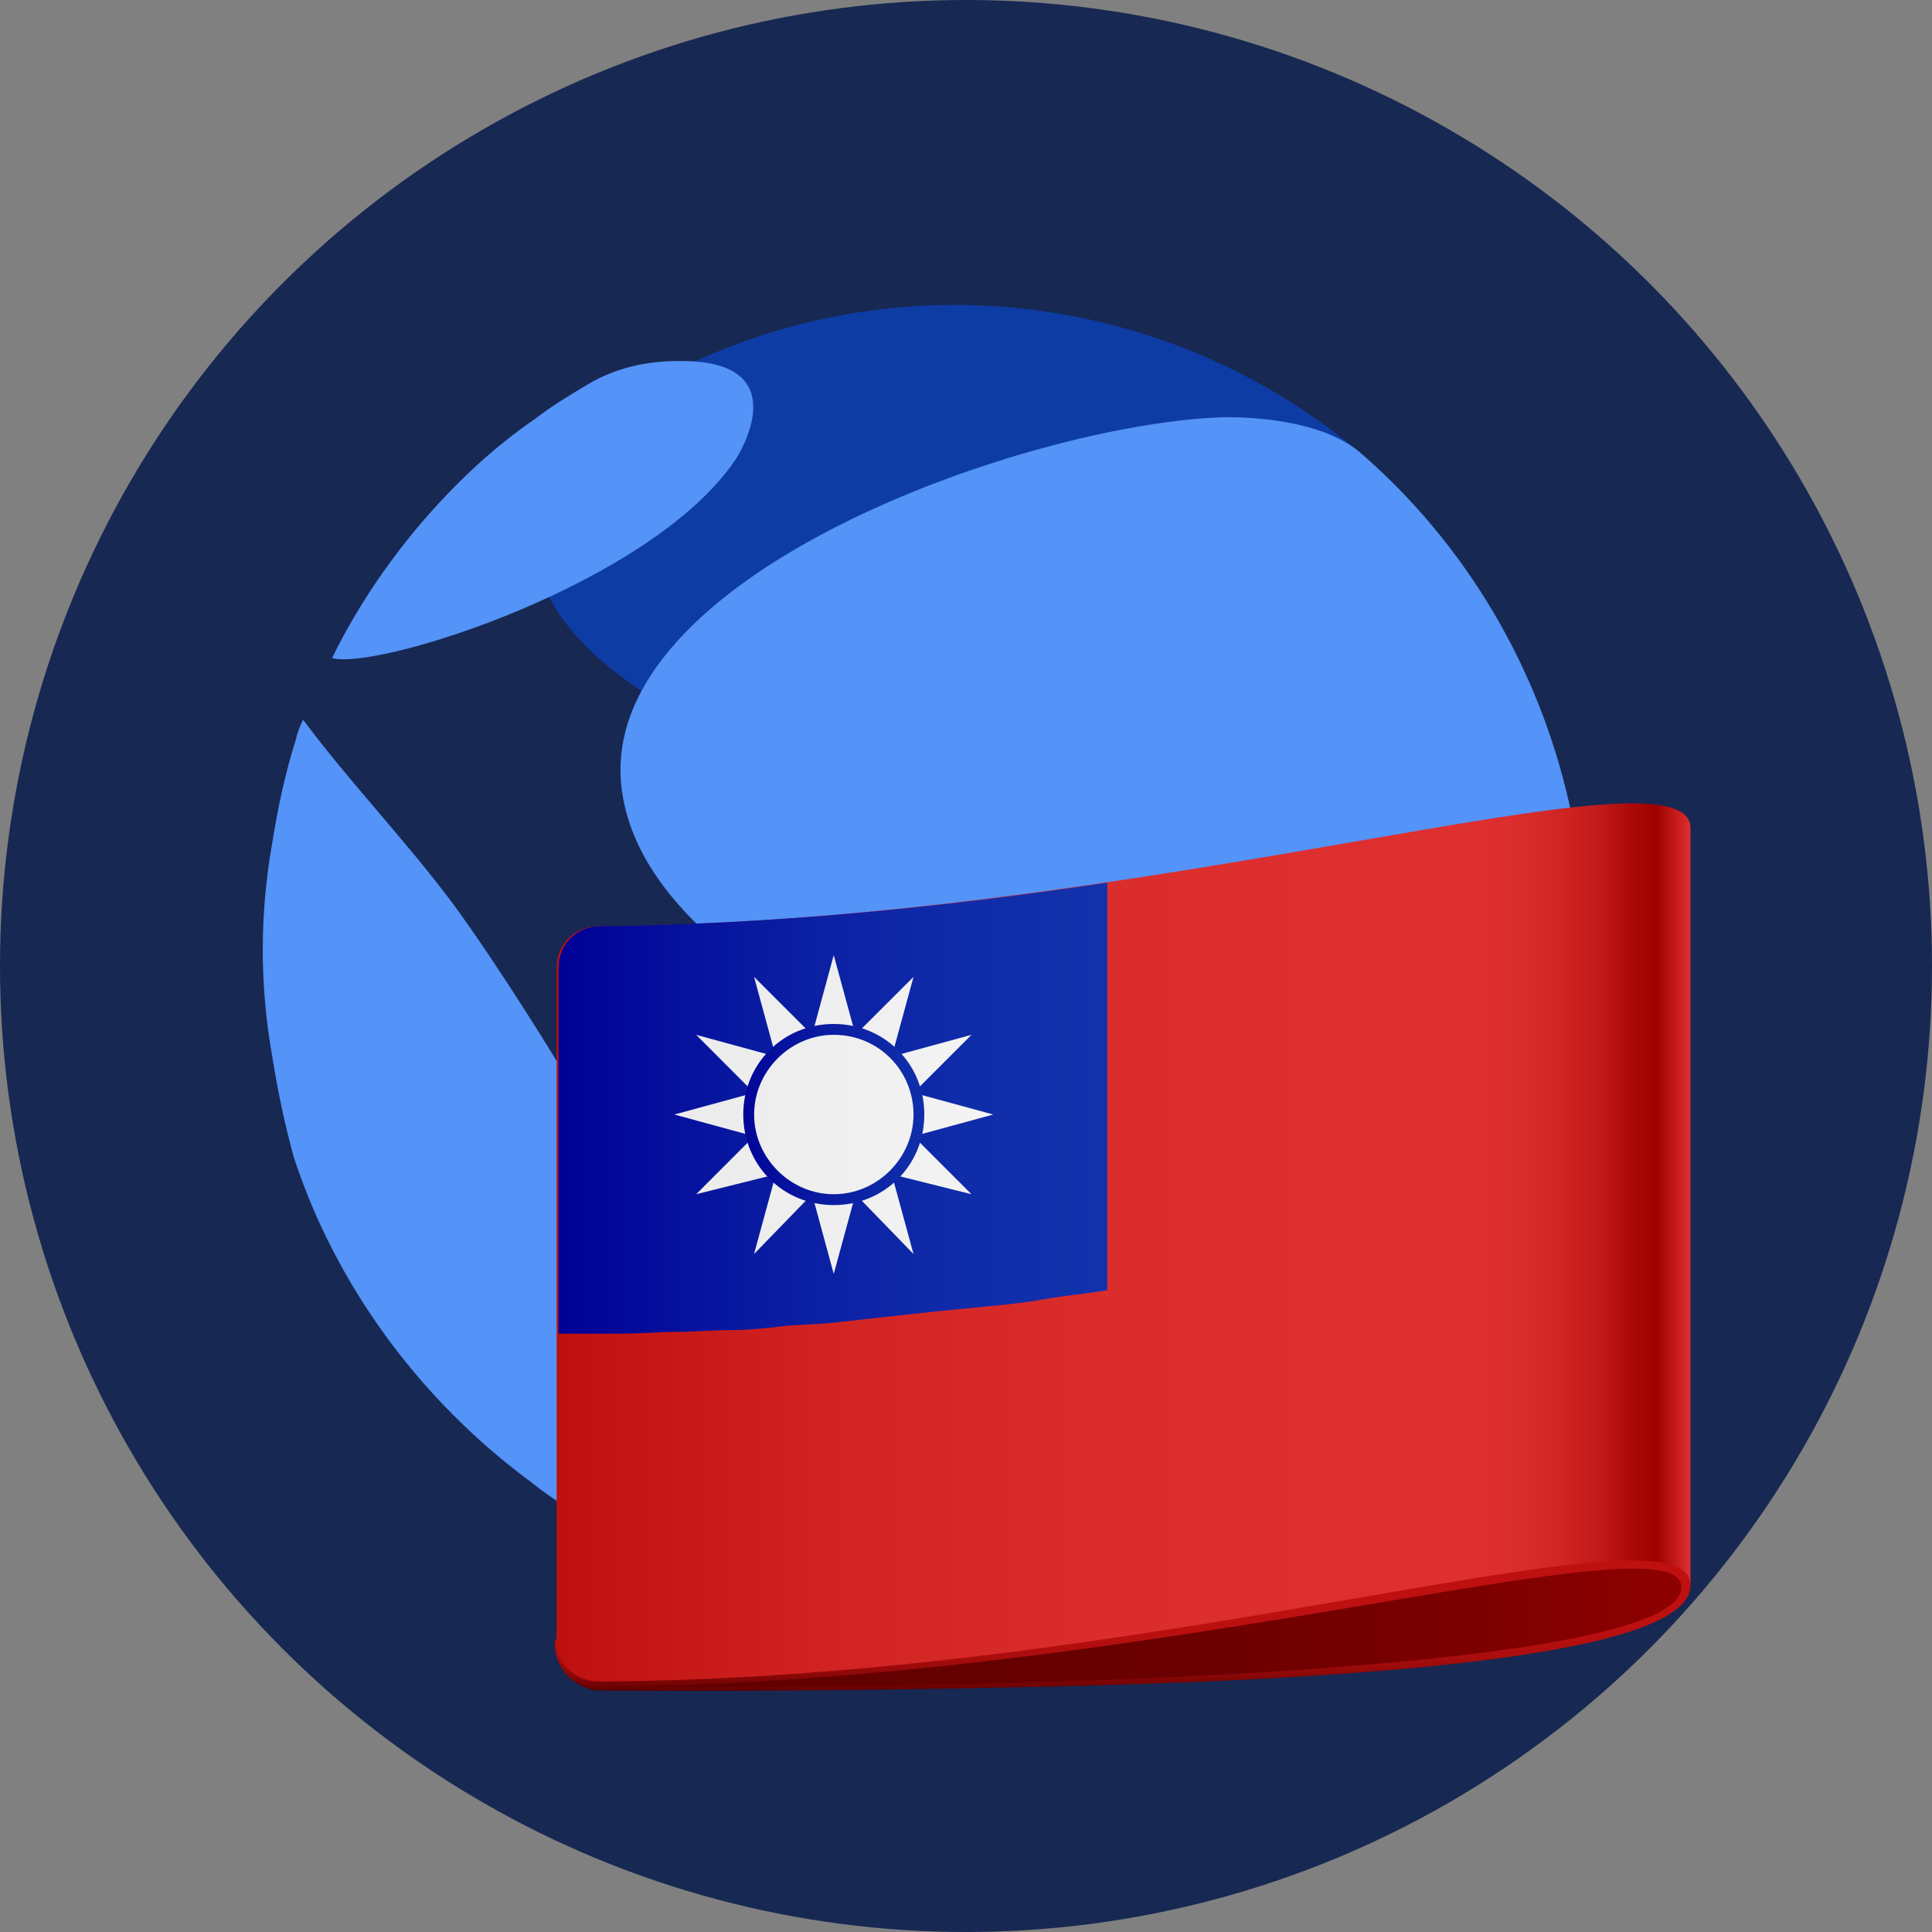 <svg width="24" height="24" viewBox="0 0 24 24" fill="none" xmlns="http://www.w3.org/2000/svg">
<rect x="0" y="0" width="24" height="24" fill="#808080" stroke="none"/>
<circle cx="12" cy="12" r="12" fill="#172852"/>
<path d="M10.335 16.343C10.785 18.008 12.405 19.267 13.215 19.223C13.238 19.223 16.32 18.637 17.985 15.848C19.29 13.665 18.84 11.572 17.062 11.505C16.433 11.55 9.48 13.17 10.335 16.343ZM16.905 5.632C14.61 3.697 11.415 3.247 8.692 4.462C8.535 4.53 8.355 4.62 8.197 4.71C8.085 4.777 7.972 4.822 7.86 4.89H7.882C7.567 5.115 7.297 5.362 7.05 5.677C4.845 8.625 12.338 10.762 16.343 10.762C18.188 12.09 18.705 7.05 16.905 5.632Z" fill="#0E3CA5"/>
<path d="M9.143 5.7C8.107 7.252 4.688 8.332 4.125 8.175L4.192 8.04C4.575 7.297 5.093 6.6 5.678 6.015C5.97 5.722 6.285 5.452 6.645 5.205C6.848 5.047 7.072 4.912 7.298 4.777C7.635 4.575 8.018 4.485 8.422 4.485C9.953 4.462 9.143 5.7 9.143 5.7ZM8.287 16.635C8.355 17.13 8.287 19.043 8.175 19.2C8.085 19.2 7.905 19.223 7.388 18.93C7.117 18.773 6.848 18.615 6.6 18.413C6.263 18.165 5.947 17.895 5.633 17.58C5.048 16.995 4.53 16.297 4.147 15.555C3.945 15.172 3.788 14.79 3.652 14.385C3.54 13.98 3.45 13.553 3.382 13.125C3.225 12.248 3.225 11.348 3.382 10.47C3.45 10.043 3.54 9.615 3.675 9.187C3.697 9.097 3.72 9.03 3.765 8.94C4.35 9.727 5.048 10.447 5.633 11.235C6.195 12 6.96 13.238 7.095 13.485C8.062 15.127 8.22 16.14 8.287 16.635ZM19.695 11.797C19.695 12.832 19.492 13.845 19.133 14.812C18.165 15.848 11.64 13.283 11.572 13.26C10.672 12.877 7.973 11.685 7.725 9.817C7.365 7.14 12.81 5.25 15.217 5.182C15.51 5.182 16.387 5.205 16.883 5.61C18.683 7.162 19.695 9.435 19.695 11.797ZM15.285 19.087C14.565 19.425 13.8 19.177 14.002 18.48C14.385 17.152 17.805 15.78 18.547 15.713C18.637 15.713 18.683 15.758 18.637 15.848C17.85 17.22 16.68 18.345 15.285 19.087Z" fill="#5493F7"/>
<path d="M6.893 20.37C6.87 20.685 7.095 20.955 7.41 21C14.34 21.045 21 20.73 21 19.695C21 16.545 6.893 20.37 6.893 20.37Z" fill="url(#paint0_linear_927_5734)"/>
<path d="M6.893 20.37C6.87 20.685 7.095 20.955 7.41 20.977C14.34 21.045 21 20.82 21 19.695C21 16.545 6.893 20.37 6.893 20.37ZM7.433 20.955H7.388C7.163 20.933 7.005 20.775 6.938 20.55C6.983 20.775 7.185 20.955 7.433 20.955C14.34 20.91 20.887 18.795 20.887 19.718C20.887 20.64 14.318 21 7.433 20.955Z" fill="url(#paint1_linear_927_5734)"/>
<path d="M7.433 11.505C7.14 11.505 6.915 11.73 6.915 12.023V20.37C6.915 20.663 7.14 20.887 7.433 20.887C14.34 20.865 21 18.57 21 19.695V10.29C21 9.165 14.34 11.46 7.433 11.505Z" fill="url(#paint2_linear_927_5734)"/>
<path d="M8.4 16.545C8.625 16.545 8.85 16.523 9.075 16.523C9.3 16.523 9.502 16.5 9.705 16.477C9.908 16.455 10.11 16.455 10.335 16.433L10.943 16.365L11.572 16.297C11.797 16.275 12 16.253 12.248 16.23C12.495 16.207 12.72 16.185 12.967 16.14C13.215 16.095 13.485 16.073 13.755 16.027V10.965C11.662 11.28 9.57 11.482 7.455 11.505C7.162 11.505 6.938 11.73 6.938 12.023V16.567H7.725C7.973 16.567 8.175 16.545 8.4 16.545Z" fill="url(#paint3_linear_927_5734)"/>
<path d="M11.348 14.115L12.338 13.845L11.348 13.575L12.068 12.855L11.078 13.125L11.348 12.135L10.627 12.855L10.357 11.865L10.088 12.855L9.367 12.135L9.637 13.125L8.648 12.855L9.367 13.575L8.377 13.845L9.367 14.115L8.648 14.835L9.637 14.588L9.367 15.578L10.088 14.835L10.357 15.825L10.627 14.835L11.348 15.578L11.078 14.588L12.068 14.835L11.348 14.115Z" fill="url(#paint4_linear_927_5734)"/>
<path d="M10.357 14.97C9.728 14.97 9.233 14.475 9.233 13.845C9.233 13.215 9.728 12.72 10.357 12.72C10.988 12.72 11.482 13.215 11.482 13.845C11.482 14.475 10.988 14.97 10.357 14.97ZM10.357 12.855C9.818 12.855 9.368 13.305 9.368 13.845C9.368 14.385 9.818 14.835 10.357 14.835C10.898 14.835 11.348 14.385 11.348 13.845C11.348 13.305 10.92 12.855 10.357 12.855Z" fill="url(#paint5_linear_927_5734)"/>
<defs>
<linearGradient id="paint0_linear_927_5734" x1="6.899" y1="19.731" x2="21" y2="19.731" gradientUnits="userSpaceOnUse">
<stop stop-color="#600000"/>
<stop offset="0.33" stop-color="#630000"/>
<stop offset="0.59" stop-color="#6D0000"/>
<stop offset="0.83" stop-color="#7E0000"/>
<stop offset="1" stop-color="#8F0000"/>
</linearGradient>
<linearGradient id="paint1_linear_927_5734" x1="13.95" y1="18.455" x2="13.95" y2="21" gradientUnits="userSpaceOnUse">
<stop offset="0.35" stop-color="#BF1010"/>
<stop offset="0.65" stop-color="#BD1010"/>
<stop offset="0.75" stop-color="#B60F0F"/>
<stop offset="0.83" stop-color="#AB0D0D"/>
<stop offset="0.89" stop-color="#9A0A0A"/>
<stop offset="0.94" stop-color="#840606"/>
<stop offset="0.99" stop-color="#690202"/>
<stop offset="1" stop-color="#600000"/>
</linearGradient>
<linearGradient id="paint2_linear_927_5734" x1="6.902" y1="15.446" x2="21" y2="15.446" gradientUnits="userSpaceOnUse">
<stop stop-color="#BF1010"/>
<stop offset="0.02" stop-color="#C11212"/>
<stop offset="0.24" stop-color="#D22323"/>
<stop offset="0.49" stop-color="#DC2D2D"/>
<stop offset="0.79" stop-color="#DF3030"/>
<stop offset="0.84" stop-color="#DC2E2E"/>
<stop offset="0.88" stop-color="#D22626"/>
<stop offset="0.92" stop-color="#C11919"/>
<stop offset="0.95" stop-color="#A90808"/>
<stop offset="0.97" stop-color="#9F0000"/>
<stop offset="1" stop-color="#DF3030"/>
</linearGradient>
<linearGradient id="paint3_linear_927_5734" x1="6.902" y1="13.772" x2="21" y2="13.772" gradientUnits="userSpaceOnUse">
<stop stop-color="#000095"/>
<stop offset="0.02" stop-color="#010397"/>
<stop offset="0.18" stop-color="#091BA1"/>
<stop offset="0.36" stop-color="#0F2CA9"/>
<stop offset="0.55" stop-color="#1336AE"/>
<stop offset="0.79" stop-color="#1439AF"/>
<stop offset="0.84" stop-color="#1336AC"/>
<stop offset="0.89" stop-color="#0F2CA4"/>
<stop offset="0.93" stop-color="#091B96"/>
<stop offset="0.96" stop-color="#010382"/>
<stop offset="0.97" stop-color="#00007F"/>
<stop offset="1" stop-color="#2040BF"/>
</linearGradient>
<linearGradient id="paint4_linear_927_5734" x1="8.375" y1="13.851" x2="22.262" y2="13.851" gradientUnits="userSpaceOnUse">
<stop stop-color="#EBEBEC"/>
<stop offset="0.24" stop-color="#F2F2F2"/>
<stop offset="0.49" stop-color="#FCFCFC"/>
<stop offset="0.79" stop-color="white"/>
<stop offset="0.84" stop-color="#FCFCFC"/>
<stop offset="0.88" stop-color="#F2F2F2"/>
<stop offset="0.92" stop-color="#E1E1E1"/>
<stop offset="0.95" stop-color="#C9C9C9"/>
<stop offset="0.97" stop-color="#BFBFBF"/>
<stop offset="1" stop-color="white"/>
</linearGradient>
<linearGradient id="paint5_linear_927_5734" x1="9.041" y1="13.889" x2="13.962" y2="13.742" gradientUnits="userSpaceOnUse">
<stop stop-color="#000095"/>
<stop offset="0.02" stop-color="#010397"/>
<stop offset="0.23" stop-color="#091BA1"/>
<stop offset="0.45" stop-color="#0F2CA9"/>
<stop offset="0.7" stop-color="#1336AE"/>
<stop offset="1" stop-color="#1439AF"/>
</linearGradient>
</defs>
</svg>
